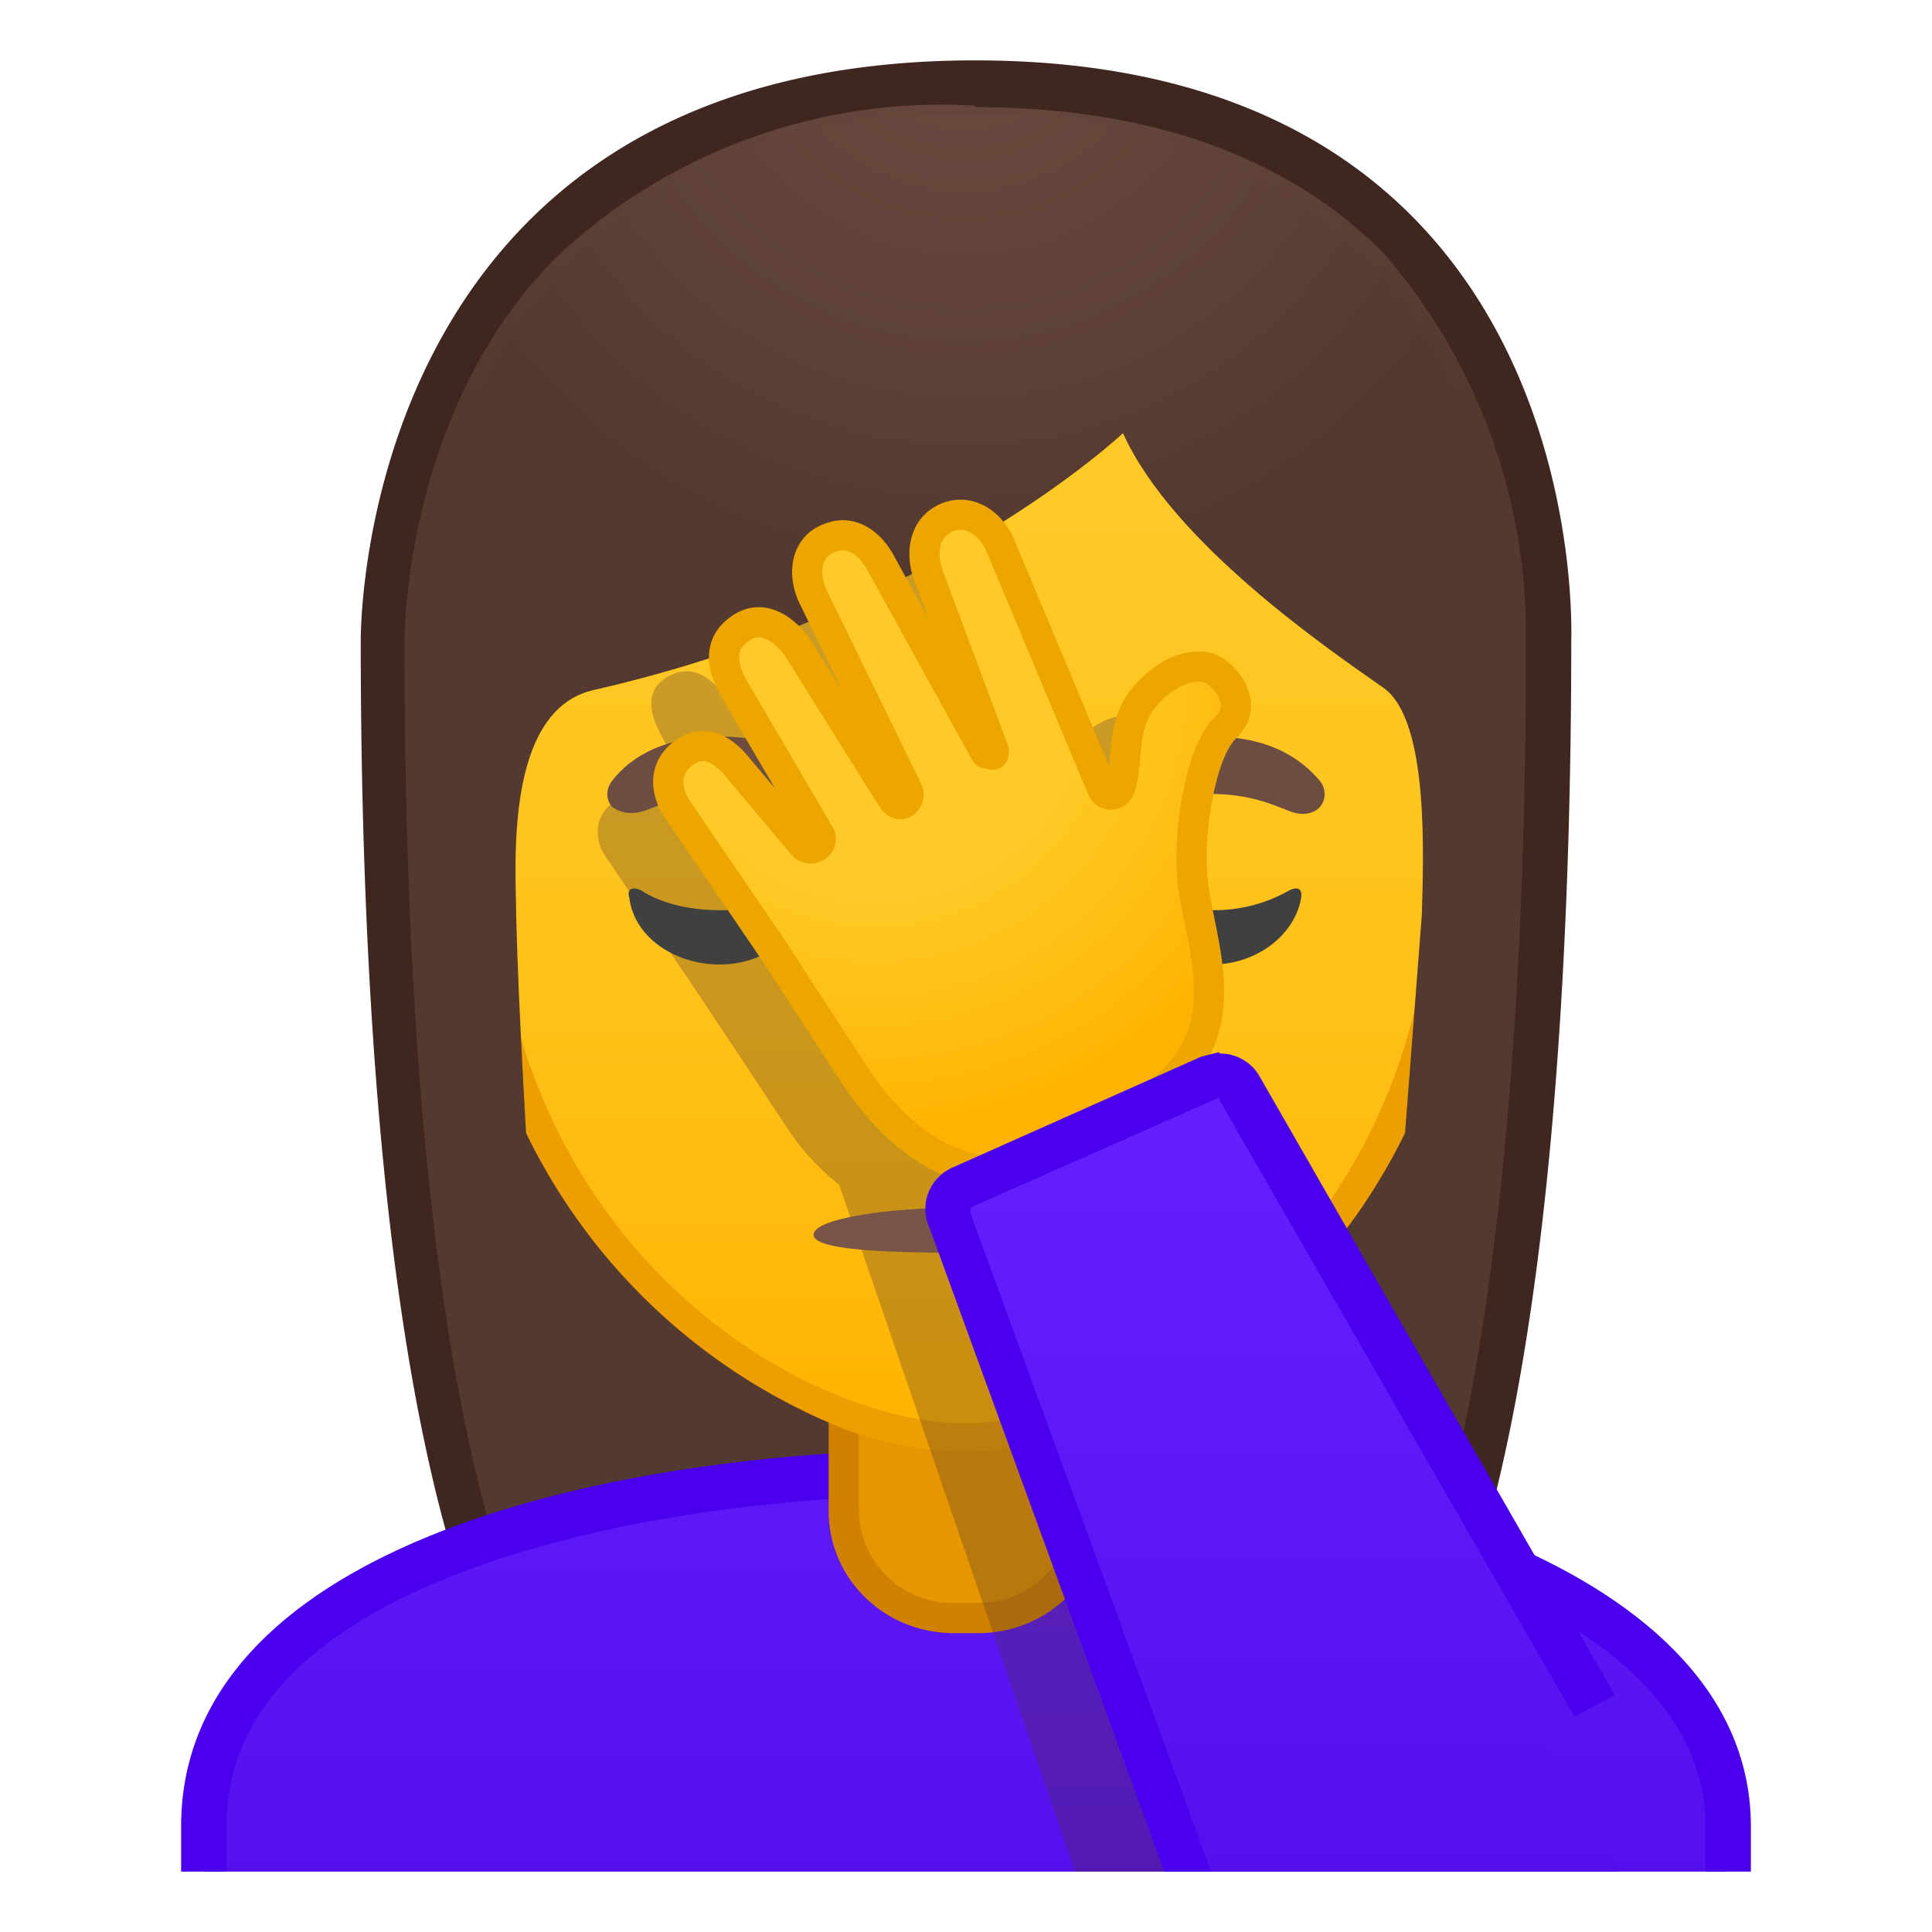 <svg viewBox="0 0 128 128" xmlns="http://www.w3.org/2000/svg" xmlns:xlink="http://www.w3.org/1999/xlink"><defs><path id="a" d="M4 4h120v120H4z"/></defs><clipPath id="b"><use xlink:href="#a"/></clipPath><g clip-path="url(#b)"><radialGradient id="c" cx="31" cy="-132.2" r="57.9" gradientTransform="matrix(.826 0 0 .826 38.6 101.5)" gradientUnits="userSpaceOnUse"><stop stop-color="#6D4C41" offset="0"/><stop stop-color="#543930" offset="1"/></radialGradient><path d="M47 119.8s-6.8-.4-10.2-5.1c-7.4-10.3-11.4-35.8-11.4-72 0-1.7.3-16.4 10.7-26.9A38.7 38.7 0 0 1 64.5 5.6c12 0 21.5 3.4 28 10 9.8 10 10 24.2 10 27 0 36.3-4 61.8-11.4 72-3.3 4.7-9.8 5.1-10.3 5.2H47z" fill="url(#c)"/><path d="M64.6 7.1c11.6 0 20.7 3.3 27 9.6a38.5 38.5 0 0 1 9.5 25.8v.1c0 36-4 61.2-11.1 71.2-2.9 4-8.6 4.4-9.1 4.4H47c-.5 0-6.2-.5-9-4.4-7.3-10-11.2-35.3-11.2-71.2 0-.6 0-15.6 10.2-25.7A37.3 37.3 0 0 1 64.6 7m0-3c-41 0-40.7 38-40.7 38.5 0 24.6 1.9 59.3 11.7 73 3.9 5.3 11.4 5.6 11.4 5.6h34s7.5-.2 11.4-5.7c9.8-13.6 11.7-48.3 11.7-72.9 0-.6 1.5-38.5-39.5-38.5z" fill="#3F2720"/></g><g clip-path="url(#b)"><linearGradient id="d" x1="64" x2="64" y1="77" y2="127.3" gradientUnits="userSpaceOnUse"><stop stop-color="#651FFF" offset="0"/><stop stop-color="#5914F2" offset=".7"/><stop stop-color="#530EEB" offset="1"/></linearGradient><path d="M13.5 130.5V121c0-17.3 27.2-23.5 50.5-23.5h.1c13.4 0 25.9 2.1 35 6 7 3 15.4 8.5 15.4 17.5v9.5h-101z" fill="url(#d)"/><path d="M64.1 99c24.3 0 48.9 7.5 48.9 22v8H15v-8c0-7 4.9-12.5 14.5-16.4C38.3 101 50.5 99 64 99h.1m0-3H64c-25.6 0-52 7.1-52 25v11h104v-11c0-16.9-26.1-25-51.9-25z" fill="#4A00ED"/></g><g clip-path="url(#b)"><path d="M63.2 107.2c-4 0-7.3-3.2-7.3-7.1v-9h16.2v9c0 4-3.3 7.1-7.3 7.1h-1.6z" fill="#E59600"/><path d="M71 92v8c0 3.5-2.7 6.2-6.2 6.2h-1.6a6.2 6.2 0 0 1-6.3-6.1v-8h14.2m2-2H54.9v10c0 4.5 3.7 8.1 8.3 8.1h1.6c4.6 0 8.3-3.6 8.3-8.1V90z" fill="#D18100"/></g><g clip-path="url(#b)"><linearGradient id="e" x1="64" x2="64" y1="94.7" y2="17.9" gradientUnits="userSpaceOnUse"><stop stop-color="#FFB300" offset="0"/><stop stop-color="#FFB809" offset=".1"/><stop stop-color="#FFC21A" offset=".4"/><stop stop-color="#FFC825" offset=".7"/><stop stop-color="#FFCA28" offset="1"/></linearGradient><path d="M64 95.3c-2.3 0-5-.5-7.6-1.5A38.7 38.7 0 0 1 32 56c-.1-28.8 17.2-39 32-39s32.1 10.2 32.1 39a38.6 38.6 0 0 1-24.6 37.8 23 23 0 0 1-7.5 1.5z" fill="url(#e)"/><path d="M64 18a29 29 0 0 1 21.6 9.2A41.3 41.3 0 0 1 95 56c0 21-12.9 33-24 37-2.4.8-5 1.3-7.1 1.3-2.2 0-4.7-.5-7.2-1.4-11-3.9-24-16-24-37 0-12 3.4-22 9.7-28.7A29 29 0 0 1 64 18m0-2c-17.2 0-33.1 12.8-33.1 40A39.8 39.8 0 0 0 56 94.7a24 24 0 0 0 7.9 1.5c2.4 0 5-.5 7.8-1.5A39.8 39.8 0 0 0 97.1 56c0-27.2-15.9-40-33.1-40z" fill="#ED9E00"/></g><path d="M82 128L64.2 79.7l5.4-2.5c8.8-4.3 5.1-11.2 4.7-15.8-.2-2.8.6-8.3 2.3-10 1.6-1.5-.2-3.5-1.1-3.8-1.1-.5-2.9 0-4.4 1.8s-1 4.5-1.6 6c-.3.6-1 .6-1.2 0l-6.7-16c-.7-1.6-2.3-2.6-3.9-1.7-1.2.7-1.5 2.3-.9 3.7l4.3 11.5-.1.4c-.2 0-.4 0-.4-.2l-7-12.5c-.6-1.3-1.9-2.2-3.2-1.8-1.7.6-2 2.4-1.2 4l6.2 12.8c.2.3 0 .7-.2.8-.3.2-.7.1-.9-.2l-6.2-9.9c-.8-1.3-2.2-2.4-3.8-1.5s-1.3 2.4-.5 3.9c.6 1.2 4.6 8 5.8 9.8.1.3 0 .7-.3.9-.2.2-.6.1-.8-.1l-4.1-5c-1-1.3-2.2-2-3.5-1.3-1.5.8-1.7 2.6-.6 4l6.2 9.2 5.5 8.3a16 16 0 0 0 3.6 4l17 49.5H82z" clip-path="url(#b)" fill="#4E342E" opacity=".3"/><g clip-path="url(#b)"><defs><path id="f" d="M30.4 88.8L29 37.4c0-17 15.8-29.8 32.7-29.8h5c17 0 32.5 12.9 32.5 29.8l-1.5 51.2-67.2.3z"/></defs><clipPath id="g"><use xlink:href="#f"/></clipPath><g clip-path="url(#g)"><radialGradient id="h" cx="36.3" cy="-123.4" r="48.2" gradientTransform="matrix(.796 0 0 .796 35 97.8)" gradientUnits="userSpaceOnUse"><stop stop-color="#6D4C41" offset="0"/><stop stop-color="#543930" offset="1"/></radialGradient><path d="M101.9 42.6s1-35.5-37.8-35.5-38 35.5-38 35.5.3 45.5 3.2 51.4 7.2 5.7 7.2 5.7-2-26.5-2.3-39c0-3-.9-13.7 5.2-15 22.4-5.1 35-17 35-17C77.7 36 88 43 91.7 45.6c3 2.2 2.6 11.2 2.5 15l-3 39s4.7.4 7.6-5.6c3-6 3-51.4 3-51.4z" fill="url(#h)"/></g></g><g clip-path="url(#b)"><path d="M67.8 68h-7.6c-.6.3-1 1-.7 1.7s1.7 2.6 4.5 2.6 4.2-2 4.5-2.6c.3-.7 0-1.4-.7-1.7z" fill="#E59600"/><path d="M47.6 60.3c-2 0-3.9-.5-5.1-1.3-.6-.3-1-.1-.8.5.3 2.5 2.9 4.4 6 4.4 3 0 5.5-2 5.9-4.4 0-.6-.2-.8-.8-.5a10 10 0 0 1-5.2 1.3zm32.7 0c-2.1 0-4-.5-5.2-1.3-.6-.3-.9-.1-.8.5.4 2.5 2.9 4.4 6 4.4 3 0 5.5-2 5.9-4.4.1-.6-.2-.8-.8-.5a10 10 0 0 1-5.1 1.3z" fill="#404040"/><path d="M55 51.8c-1-1.2-3-3-7.3-3s-6.3 1.8-7.2 3c-.4.6-.3 1.2 0 1.6.3.3 1 .6 1.9.4s2.5-1.2 5.3-1.2c2.9 0 4.5.9 5.4 1.2s1.6 0 1.9-.4c.3-.4.4-1 0-1.6zm32.5 0c-1-1.2-3-3-7.2-3s-6.4 1.8-7.3 3c-.4.6-.3 1.2 0 1.6.3.3 1 .6 1.9.4s2.5-1.2 5.3-1.2c2.9 0 4.5.9 5.4 1.2s1.6 0 1.9-.4c.3-.4.4-1 0-1.6z" fill="#6D4C41"/><path d="M73.8 81.8c0 1-4.4 1.2-9.9 1.2s-10-.2-10-1.2S58.4 80 64 80s10 .6 10 1.7z" fill="#795548"/></g><g clip-path="url(#b)"><radialGradient id="i" cx="54.7" cy="-16.9" r="33.7" gradientTransform="rotate(-27.4 184.1 7.6)" gradientUnits="userSpaceOnUse"><stop stop-color="#FFCA28" offset=".4"/><stop stop-color="#FFB300" offset=".9"/></radialGradient><path d="M80.2 44.3c-1-.4-2.8 0-4.4 1.9s-1 4.4-1.6 6c-.2.6-1 .6-1.2 0l-6.7-16c-.7-1.7-2.3-2.6-3.8-1.8-1.3.7-1.5 2.3-1 3.7l4.3 11.5c.1.2 0 .4 0 .4l-.5-.1-6.9-12.5c-.7-1.4-2-2.3-3.3-1.8-1.7.5-2 2.4-1.2 4l6.2 12.7c.2.3.1.7-.2.9-.3.2-.6 0-.8-.3L52.9 43c-.8-1.2-2.3-2.4-3.8-1.4s-1.3 2.4-.6 3.8l5.8 9.9c.2.3 0 .7-.2.8-.3.2-.6.1-.8 0L49 51c-1-1.3-2.2-2-3.4-1.3-1.6.9-1.7 2.6-.6 4.1l6.2 9.1 5.4 8.3c4.2 6.4 8.7 6.5 9.6 6.3 1.3-.3 6.5-2.8 8-3.6 8.9-4.2 5.2-11.1 4.8-15.7-.3-2.9.5-8.4 2.2-10s-.2-3.6-1-3.9z" fill="url(#i)" stroke="#EDA600" stroke-linecap="round" stroke-linejoin="round" stroke-miterlimit="10" stroke-width="2"/></g><g clip-path="url(#b)"><defs><path id="j" d="M109.4 128H78.6l-17-46.6a3 3 0 0 1 1.4-4L79.6 70a3 3 0 0 1 3.9 1.3l23.5 41-4.7 2.5 7 13.1z"/></defs><clipPath id="k"><use xlink:href="#j"/></clipPath><g clip-path="url(#k)"><linearGradient id="l" x1="88.1" x2="88.1" y1="75" y2="127" gradientUnits="userSpaceOnUse"><stop stop-color="#651FFF" offset="0"/><stop stop-color="#5914F2" offset=".7"/><stop stop-color="#530EEB" offset="1"/></linearGradient><path d="M79.6 126.5L63 80.9l-.1-.1c-.2-.4-.2-.8 0-1.2s.4-.7.7-.8l16.6-7.3.6-.2c.6 0 1 .3 1.3.8l31.3 54.4H79.6z" fill="url(#l)"/><path d="M80.8 72.8v.1l30 52.1H80.6L64.3 80.4V80l16.5-7.3m0-3l-1.2.3L63 77.4a3 3 0 0 0-1.5 4l17 46.6H116L83.5 71.4a3 3 0 0 0-2.7-1.6z" fill="#4A00ED"/></g></g></svg>